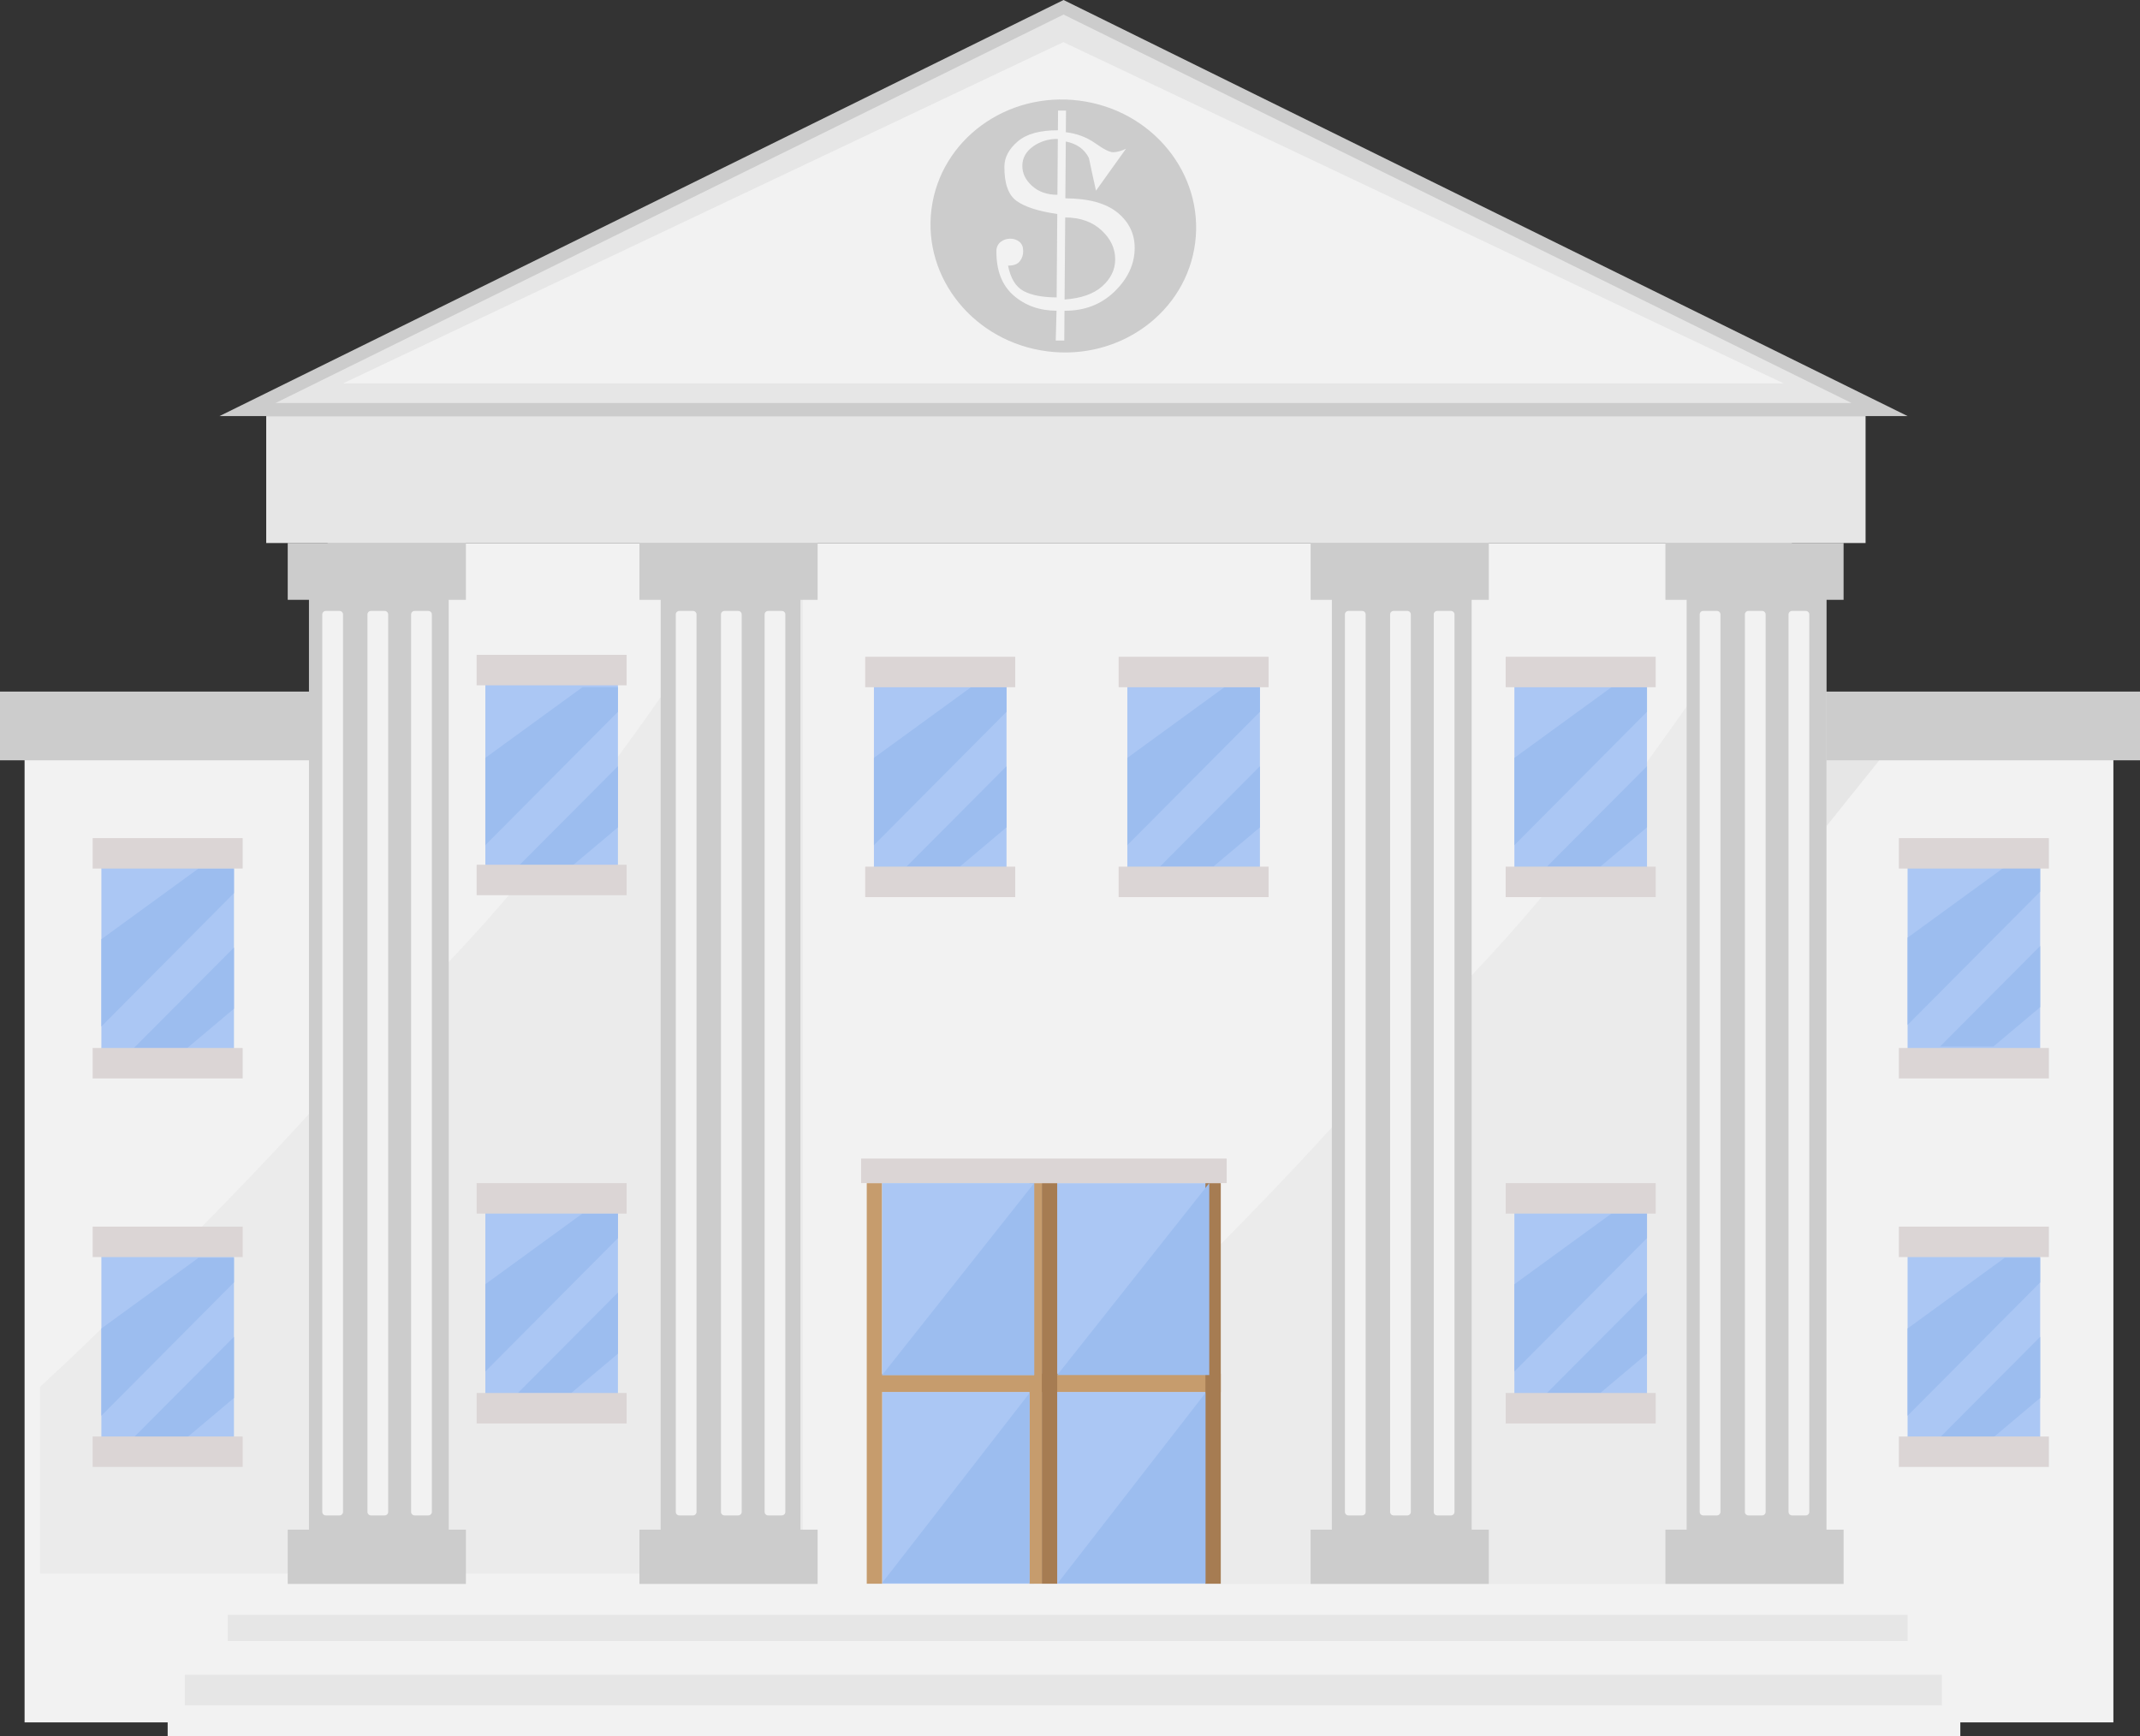 <svg width="779" height="632" viewBox="0 0 779 632" fill="none" xmlns="http://www.w3.org/2000/svg">
<rect x="0" y="0" width="779" height="632" fill="#333333" stroke="none"/>
<g id="corporation">
<path id="Vector" d="M769.311 275.176H8.948V626.966H769.311V275.176Z" fill="#F2F2F2"/>
<path id="Vector_2" d="M549.555 492.064C550.757 489.816 551.825 487.519 552.937 485.227L553.135 484.825C553.323 484.352 553.559 483.751 553.87 483.005C567.558 449.426 581.342 416.85 601.106 386.298C619.034 358.531 639.474 332.449 660.096 306.662C668.496 296.149 676.961 285.689 685.362 275.176H548.1V494.71C548.594 493.83 549.104 492.955 549.555 492.064Z" fill="#E6E6E6"/>
<path id="Vector_3" d="M779 251.745H0V276.759H779V251.745Z" fill="#CCCCCC"/>
<path id="Vector_4" d="M652.275 197.66H119.274V577.496H652.275V197.66Z" fill="#F2F2F2"/>
<path id="Vector_5" opacity="0.6" d="M622.818 245.52C621.911 246.443 621.025 247.382 620.134 248.321C592.759 287.895 563.774 326.492 530.092 360.876C523.796 367.316 517.258 373.472 510.602 379.504C504.231 387.854 497.607 396.012 490.64 403.89C467.156 430.433 441.676 455.501 416.926 480.859C407.264 490.739 397.205 500.179 387.082 509.576V577.491H664.857V210.132C651.503 222.674 635.689 232.414 622.818 245.52Z" fill="#E6E6E6"/>
<path id="Vector_6" opacity="0.6" d="M250.277 240.824C249.37 241.747 248.484 242.691 247.593 243.625C220.218 283.204 191.206 321.801 157.551 356.186C151.255 362.626 144.717 368.781 138.061 374.813C131.69 383.164 125.066 391.321 118.093 399.199C94.615 425.738 69.135 450.811 44.385 476.163C34.723 486.048 24.664 495.483 14.536 504.88V572.8H292.316V205.436C278.961 217.978 263.148 227.713 250.277 240.824Z" fill="#E6E6E6"/>
<path id="Vector_7" d="M440.195 430.669H384.844V500.543H440.195V430.669Z" fill="#ABC7F4"/>
<path id="Vector_8" d="M440.195 506.688H384.844V576.562H440.195V506.688Z" fill="#ABC7F4"/>
<path id="Vector_9" d="M376.454 506.688H321.103V576.562H376.454V506.688Z" fill="#ABC7F4"/>
<path id="Vector_10" d="M444.381 506.688V500.071H316.068V506.688H444.381Z" fill="#C69C6D"/>
<path id="Vector_11" d="M321.108 430.669H315.515V576.568H321.108V430.669Z" fill="#C69C6D"/>
<path id="Vector_12" d="M379.25 430.669H374.779V576.568H379.25V430.669Z" fill="#C69C6D"/>
<path id="Vector_13" d="M85.168 313.934H36.903V385.112H85.168V313.934Z" fill="#ABC7F4"/>
<path id="Vector_14" d="M36.903 341.883L72.232 316.166H85.168V325.113L36.903 373.649V341.883Z" fill="#9CBDEF"/>
<path id="Vector_15" d="M48.749 381.479L85.168 344.91V367.176L68.174 381.479H48.749Z" fill="#9CBDEF"/>
<path id="Vector_16" d="M224.942 247.924H176.676V319.102H224.942V247.924Z" fill="#ABC7F4"/>
<path id="Vector_17" d="M176.67 275.873L212.006 250.162H224.942V259.103L176.67 307.644V275.873Z" fill="#9CBDEF"/>
<path id="Vector_18" d="M188.522 315.469L224.942 278.9V301.167L207.948 315.469H188.522Z" fill="#9CBDEF"/>
<path id="Vector_19" d="M224.942 439.519H176.676V510.697H224.942V439.519Z" fill="#ABC7F4"/>
<path id="Vector_20" d="M176.67 467.469L212.006 441.752H224.942V450.698L176.67 499.239V467.469Z" fill="#9CBDEF"/>
<path id="Vector_21" d="M188.522 507.064L224.942 470.495V492.762L207.948 507.064H188.522Z" fill="#9CBDEF"/>
<path id="Vector_22" d="M599.533 439.519H551.267V510.697H599.533V439.519Z" fill="#ABC7F4"/>
<path id="Vector_23" d="M551.267 467.469L586.597 441.752H599.533V450.698L551.267 499.239V467.469Z" fill="#9CBDEF"/>
<path id="Vector_24" d="M563.114 507.064L599.533 470.495V492.762L582.544 507.064H563.114Z" fill="#9CBDEF"/>
<path id="Vector_25" d="M742.661 455.635H694.395V526.813H742.661V455.635Z" fill="#ABC7F4"/>
<path id="Vector_26" d="M694.395 483.585L729.725 457.873H742.661V466.814L694.395 515.356V483.585Z" fill="#9CBDEF"/>
<path id="Vector_27" d="M706.242 523.18L742.661 486.612V508.878L725.667 523.18H706.242Z" fill="#9CBDEF"/>
<path id="Vector_28" d="M742.661 313.37H694.395V384.548H742.661V313.37Z" fill="#ABC7F4"/>
<path id="Vector_29" d="M694.395 341.32L729.725 315.608H742.661V324.555L694.395 373.091V341.32Z" fill="#9CBDEF"/>
<path id="Vector_30" d="M706.242 380.915L742.661 344.352V366.618L725.667 380.915H706.242Z" fill="#9CBDEF"/>
<path id="Vector_31" d="M85.168 455.635H36.903V526.813H85.168V455.635Z" fill="#ABC7F4"/>
<path id="Vector_32" d="M36.903 483.585L72.232 457.873H85.168V466.814L36.903 515.356V483.585Z" fill="#9CBDEF"/>
<path id="Vector_33" d="M48.749 523.18L85.168 486.612V508.878L68.174 523.18H48.749Z" fill="#9CBDEF"/>
<path id="Vector_34" d="M366.39 247.924H318.124V319.102H366.39V247.924Z" fill="#ABC7F4"/>
<path id="Vector_35" d="M318.124 275.873L353.454 250.162H366.39V259.103L318.124 307.644V275.873Z" fill="#9CBDEF"/>
<path id="Vector_36" d="M329.97 315.469L366.39 278.9V301.167L349.401 315.469H329.97Z" fill="#9CBDEF"/>
<path id="Vector_37" d="M458.638 247.924H410.372V319.102H458.638V247.924Z" fill="#ABC7F4"/>
<path id="Vector_38" d="M410.372 275.873L445.702 250.162H458.643V259.103L410.372 307.644V275.873Z" fill="#9CBDEF"/>
<path id="Vector_39" d="M422.224 315.469L458.643 278.9V301.167L441.649 315.469H422.224Z" fill="#9CBDEF"/>
<path id="Vector_40" d="M599.533 247.924H551.267V319.102H599.533V247.924Z" fill="#ABC7F4"/>
<path id="Vector_41" d="M551.267 275.873L586.597 250.162H599.533V259.103L551.267 307.644V275.873Z" fill="#9CBDEF"/>
<path id="Vector_42" d="M563.114 315.469L599.533 278.9V301.167L582.544 315.469H563.114Z" fill="#9CBDEF"/>
<path id="Vector_43" d="M444.387 430.669H438.794V576.568H444.387V430.669Z" fill="#A67C52"/>
<path id="Vector_44" d="M384.844 430.669H379.25V576.568H384.844V430.669Z" fill="#A67C52"/>
<path id="Vector_45" d="M88.335 305.079H33.73V316.166H88.335V305.079Z" fill="#DBD5D5"/>
<path id="Vector_46" d="M88.335 381.479H33.73V392.566H88.335V381.479Z" fill="#DBD5D5"/>
<path id="Vector_47" d="M88.335 446.507H33.73V457.594H88.335V446.507Z" fill="#DBD5D5"/>
<path id="Vector_48" d="M88.335 522.901H33.73V533.989H88.335V522.901Z" fill="#DBD5D5"/>
<path id="Vector_49" d="M228.109 430.669H173.504V441.757H228.109V430.669Z" fill="#DBD5D5"/>
<path id="Vector_50" d="M228.109 507.064H173.504V518.151H228.109V507.064Z" fill="#DBD5D5"/>
<path id="Vector_51" d="M602.7 430.669H548.095V441.757H602.7V430.669Z" fill="#DBD5D5"/>
<path id="Vector_52" d="M602.7 507.064H548.095V518.151H602.7V507.064Z" fill="#DBD5D5"/>
<path id="Vector_53" d="M745.828 446.507H691.223V457.594H745.828V446.507Z" fill="#DBD5D5"/>
<path id="Vector_54" d="M745.828 522.901H691.223V533.989H745.828V522.901Z" fill="#DBD5D5"/>
<path id="Vector_55" d="M228.109 238.377H173.504V249.464H228.109V238.377Z" fill="#DBD5D5"/>
<path id="Vector_56" d="M228.109 314.771H173.504V325.859H228.109V314.771Z" fill="#DBD5D5"/>
<path id="Vector_57" d="M369.562 239.074H314.957V250.162H369.562V239.074Z" fill="#DBD5D5"/>
<path id="Vector_58" d="M369.562 315.469H314.957V326.556H369.562V315.469Z" fill="#DBD5D5"/>
<path id="Vector_59" d="M461.81 239.074H407.205V250.162H461.81V239.074Z" fill="#DBD5D5"/>
<path id="Vector_60" d="M461.81 315.469H407.205V326.556H461.81V315.469Z" fill="#DBD5D5"/>
<path id="Vector_61" d="M602.7 239.074H548.095V250.162H602.7V239.074Z" fill="#DBD5D5"/>
<path id="Vector_62" d="M602.7 315.469H548.095V326.556H602.7V315.469Z" fill="#DBD5D5"/>
<path id="Vector_63" d="M745.828 305.079H691.223V316.166H745.828V305.079Z" fill="#DBD5D5"/>
<path id="Vector_64" d="M745.828 381.479H691.223V392.566H745.828V381.479Z" fill="#DBD5D5"/>
<path id="Vector_65" d="M446.528 421.723H313.465V430.669H446.528V421.723Z" fill="#DBD5D5"/>
<path id="Vector_66" d="M163.348 211.076H112.468V567.155H163.348V211.076Z" fill="#CCCCCC"/>
<path id="Vector_67" d="M291.382 211.076H240.502V567.155H291.382V211.076Z" fill="#CCCCCC"/>
<path id="Vector_68" d="M535.706 211.076H484.827V567.155H535.706V211.076Z" fill="#CCCCCC"/>
<path id="Vector_69" d="M664.857 211.076H613.977V567.155H664.857V211.076Z" fill="#CCCCCC"/>
<path id="Vector_70" d="M169.596 197.66H104.739V218.343H169.596V197.66Z" fill="#CCCCCC"/>
<path id="Vector_71" d="M169.596 556.813H104.739V577.496H169.596V556.813Z" fill="#CCCCCC"/>
<path id="Vector_72" d="M297.625 197.66H232.768V218.343H297.625V197.66Z" fill="#CCCCCC"/>
<path id="Vector_73" d="M297.625 556.813H232.768V577.496H297.625V556.813Z" fill="#CCCCCC"/>
<path id="Vector_74" d="M541.949 197.66H477.092V218.343H541.949V197.66Z" fill="#CCCCCC"/>
<path id="Vector_75" d="M541.949 556.813H477.092V577.496H541.949V556.813Z" fill="#CCCCCC"/>
<path id="Vector_76" d="M671.1 197.66H606.243V218.343H671.1V197.66Z" fill="#CCCCCC"/>
<path id="Vector_77" d="M671.1 556.813H606.243V577.496H671.1V556.813Z" fill="#CCCCCC"/>
<path id="Vector_78" d="M679.108 151.453H96.907V197.665H679.108V151.453Z" fill="#E6E6E6"/>
<path id="Vector_79" d="M387.152 0L79.913 151.453H694.395L387.152 0Z" fill="#CCCCCC"/>
<path id="Vector_80" d="M100.3 146.703L387.152 5.297L674.004 146.703H100.3Z" fill="#E6E6E6"/>
<path id="Vector_81" d="M387.077 15.338L124.862 139.56H649.291L387.077 15.338Z" fill="#F2F2F2"/>
<path id="Vector_82" d="M686.194 576.562H88.335V587.838H686.194V576.562Z" fill="#F2F2F2"/>
<path id="Vector_83" d="M694.39 587.838H82.93V597.342H694.39V587.838Z" fill="#E6E6E6"/>
<path id="Vector_84" d="M700.729 597.342H75.104V609.642H700.729V597.342Z" fill="#F2F2F2"/>
<path id="Vector_85" d="M706.88 609.637H67.278V620.816H706.88V609.637Z" fill="#E6E6E6"/>
<path id="Vector_86" d="M713.59 620.816H61.035V631.995H713.59V620.816Z" fill="#F2F2F2"/>
<path id="Vector_87" d="M123.584 222.384H118.593C117.887 222.384 117.315 222.956 117.315 223.661V550.352C117.315 551.057 117.887 551.629 118.593 551.629H123.584C124.29 551.629 124.862 551.057 124.862 550.352V223.661C124.862 222.956 124.29 222.384 123.584 222.384Z" fill="#F2F2F2"/>
<path id="Vector_88" d="M140.031 222.384H135.039C134.334 222.384 133.762 222.956 133.762 223.661V550.352C133.762 551.057 134.334 551.629 135.039 551.629H140.031C140.737 551.629 141.308 551.057 141.308 550.352V223.661C141.308 222.956 140.737 222.384 140.031 222.384Z" fill="#F2F2F2"/>
<path id="Vector_89" d="M155.919 222.384H150.927C150.222 222.384 149.65 222.956 149.65 223.661V550.352C149.65 551.057 150.222 551.629 150.927 551.629H155.919C156.625 551.629 157.197 551.057 157.197 550.352V223.661C157.197 222.956 156.625 222.384 155.919 222.384Z" fill="#F2F2F2"/>
<path id="Vector_90" d="M252.268 222.384H247.276C246.571 222.384 245.999 222.956 245.999 223.661V550.352C245.999 551.057 246.571 551.629 247.276 551.629H252.268C252.974 551.629 253.546 551.057 253.546 550.352V223.661C253.546 222.956 252.974 222.384 252.268 222.384Z" fill="#F2F2F2"/>
<path id="Vector_91" d="M268.715 222.384H263.723C263.017 222.384 262.445 222.956 262.445 223.661V550.352C262.445 551.057 263.017 551.629 263.723 551.629H268.715C269.42 551.629 269.992 551.057 269.992 550.352V223.661C269.992 222.956 269.42 222.384 268.715 222.384Z" fill="#F2F2F2"/>
<path id="Vector_92" d="M284.603 222.384H279.611C278.905 222.384 278.333 222.956 278.333 223.661V550.352C278.333 551.057 278.905 551.629 279.611 551.629H284.603C285.308 551.629 285.88 551.057 285.88 550.352V223.661C285.88 222.956 285.308 222.384 284.603 222.384Z" fill="#F2F2F2"/>
<path id="Vector_93" d="M495.846 222.384H490.854C490.149 222.384 489.577 222.956 489.577 223.661V550.352C489.577 551.057 490.149 551.629 490.854 551.629H495.846C496.552 551.629 497.124 551.057 497.124 550.352V223.661C497.124 222.956 496.552 222.384 495.846 222.384Z" fill="#F2F2F2"/>
<path id="Vector_94" d="M512.293 222.384H507.301C506.595 222.384 506.023 222.956 506.023 223.661V550.352C506.023 551.057 506.595 551.629 507.301 551.629H512.293C512.998 551.629 513.57 551.057 513.57 550.352V223.661C513.57 222.956 512.998 222.384 512.293 222.384Z" fill="#F2F2F2"/>
<path id="Vector_95" d="M528.181 222.384H523.189C522.484 222.384 521.912 222.956 521.912 223.661V550.352C521.912 551.057 522.484 551.629 523.189 551.629H528.181C528.886 551.629 529.458 551.057 529.458 550.352V223.661C529.458 222.956 528.886 222.384 528.181 222.384Z" fill="#F2F2F2"/>
<path id="Vector_96" d="M624.997 222.384H620.005C619.3 222.384 618.728 222.956 618.728 223.661V550.352C618.728 551.057 619.3 551.629 620.005 551.629H624.997C625.703 551.629 626.275 551.057 626.275 550.352V223.661C626.275 222.956 625.703 222.384 624.997 222.384Z" fill="#F2F2F2"/>
<path id="Vector_97" d="M641.444 222.384H636.452C635.746 222.384 635.174 222.956 635.174 223.661V550.352C635.174 551.057 635.746 551.629 636.452 551.629H641.444C642.149 551.629 642.721 551.057 642.721 550.352V223.661C642.721 222.956 642.149 222.384 641.444 222.384Z" fill="#F2F2F2"/>
<path id="Vector_98" d="M657.332 222.384H652.34C651.634 222.384 651.062 222.956 651.062 223.661V550.352C651.062 551.057 651.634 551.629 652.34 551.629H657.332C658.037 551.629 658.609 551.057 658.609 550.352V223.661C658.609 222.956 658.037 222.384 657.332 222.384Z" fill="#F2F2F2"/>
<path id="Vector_99" d="M376.454 430.669H321.103V500.543H376.454V430.669Z" fill="#ABC7F4"/>
<path id="Vector_100" d="M321.108 500.543L376.454 430.669V500.543H321.108Z" fill="#9CBDEF"/>
<path id="Vector_101" d="M384.844 500.543L440.195 430.669V500.543H384.844Z" fill="#9CBDEF"/>
<path id="Vector_102" d="M385.107 576.203L438.794 507.064V576.203H385.107Z" fill="#9CBDEF"/>
<path id="Vector_103" d="M321.108 576.203L374.79 507.064V576.203H321.108Z" fill="#9CBDEF"/>
<path id="Vector_104" d="M435.06 88.415C438.293 63.214 419.428 40.03 392.924 36.63C366.419 33.231 342.312 50.904 339.079 76.104C335.845 101.305 354.71 124.489 381.215 127.889C407.719 131.288 431.827 113.615 435.06 88.415Z" fill="#CCCCCC"/>
<path id="Vector_105" d="M384.865 77.897C378.012 76.899 373.08 75.318 370.066 73.153C367.053 70.989 365.57 66.813 365.617 60.627C365.638 57.293 367.248 54.252 370.448 51.504C373.647 48.756 378.529 47.397 385.096 47.425L385.15 40.261H388.043L387.989 48.139C391.849 48.55 395.542 49.931 398.724 52.153C401.762 54.325 403.922 55.414 405.203 55.422C406.845 55.336 408.448 54.893 409.9 54.123L398.966 69.402C398.071 65.438 397.209 61.473 396.379 57.509C394.765 54.289 391.961 52.291 387.968 51.515L387.807 72.187C396.334 72.244 402.684 73.994 406.856 77.436C411.029 80.877 413.092 85.19 413.045 90.375C413.002 96.178 410.553 101.432 405.697 106.137C400.841 110.841 394.774 113.167 387.495 113.113L387.415 123.959H384.307L384.602 113.113C378.365 113.07 373.144 111.206 368.939 107.521C364.735 103.836 362.659 98.469 362.713 91.421C362.689 90.786 362.812 90.154 363.074 89.575C363.336 88.995 363.728 88.485 364.221 88.083C365.244 87.27 366.522 86.846 367.828 86.886C369.022 86.872 370.183 87.279 371.108 88.035C372.015 88.791 372.466 89.924 372.455 91.421C372.484 92.786 372.028 94.118 371.167 95.178C370.319 96.198 368.914 96.7 366.953 96.686C367.862 101.315 369.736 104.394 372.573 105.922C375.411 107.45 379.433 108.231 384.64 108.267L384.865 77.897ZM385.069 50.575C381.839 50.487 378.668 51.451 376.035 53.323C373.466 55.187 372.171 57.513 372.149 60.3C372.128 63.087 373.314 65.55 375.708 67.69C378.102 69.836 381.172 70.91 384.919 70.91L385.069 50.575ZM387.753 79.148L387.527 109.029C393.561 108.596 398.132 106.986 401.242 104.199C404.351 101.412 405.921 98.183 405.949 94.512C405.981 90.487 404.321 86.927 400.968 83.833C397.615 80.738 393.206 79.178 387.742 79.153L387.753 79.148Z" fill="#F2F2F2"/>
</g>
</svg>
